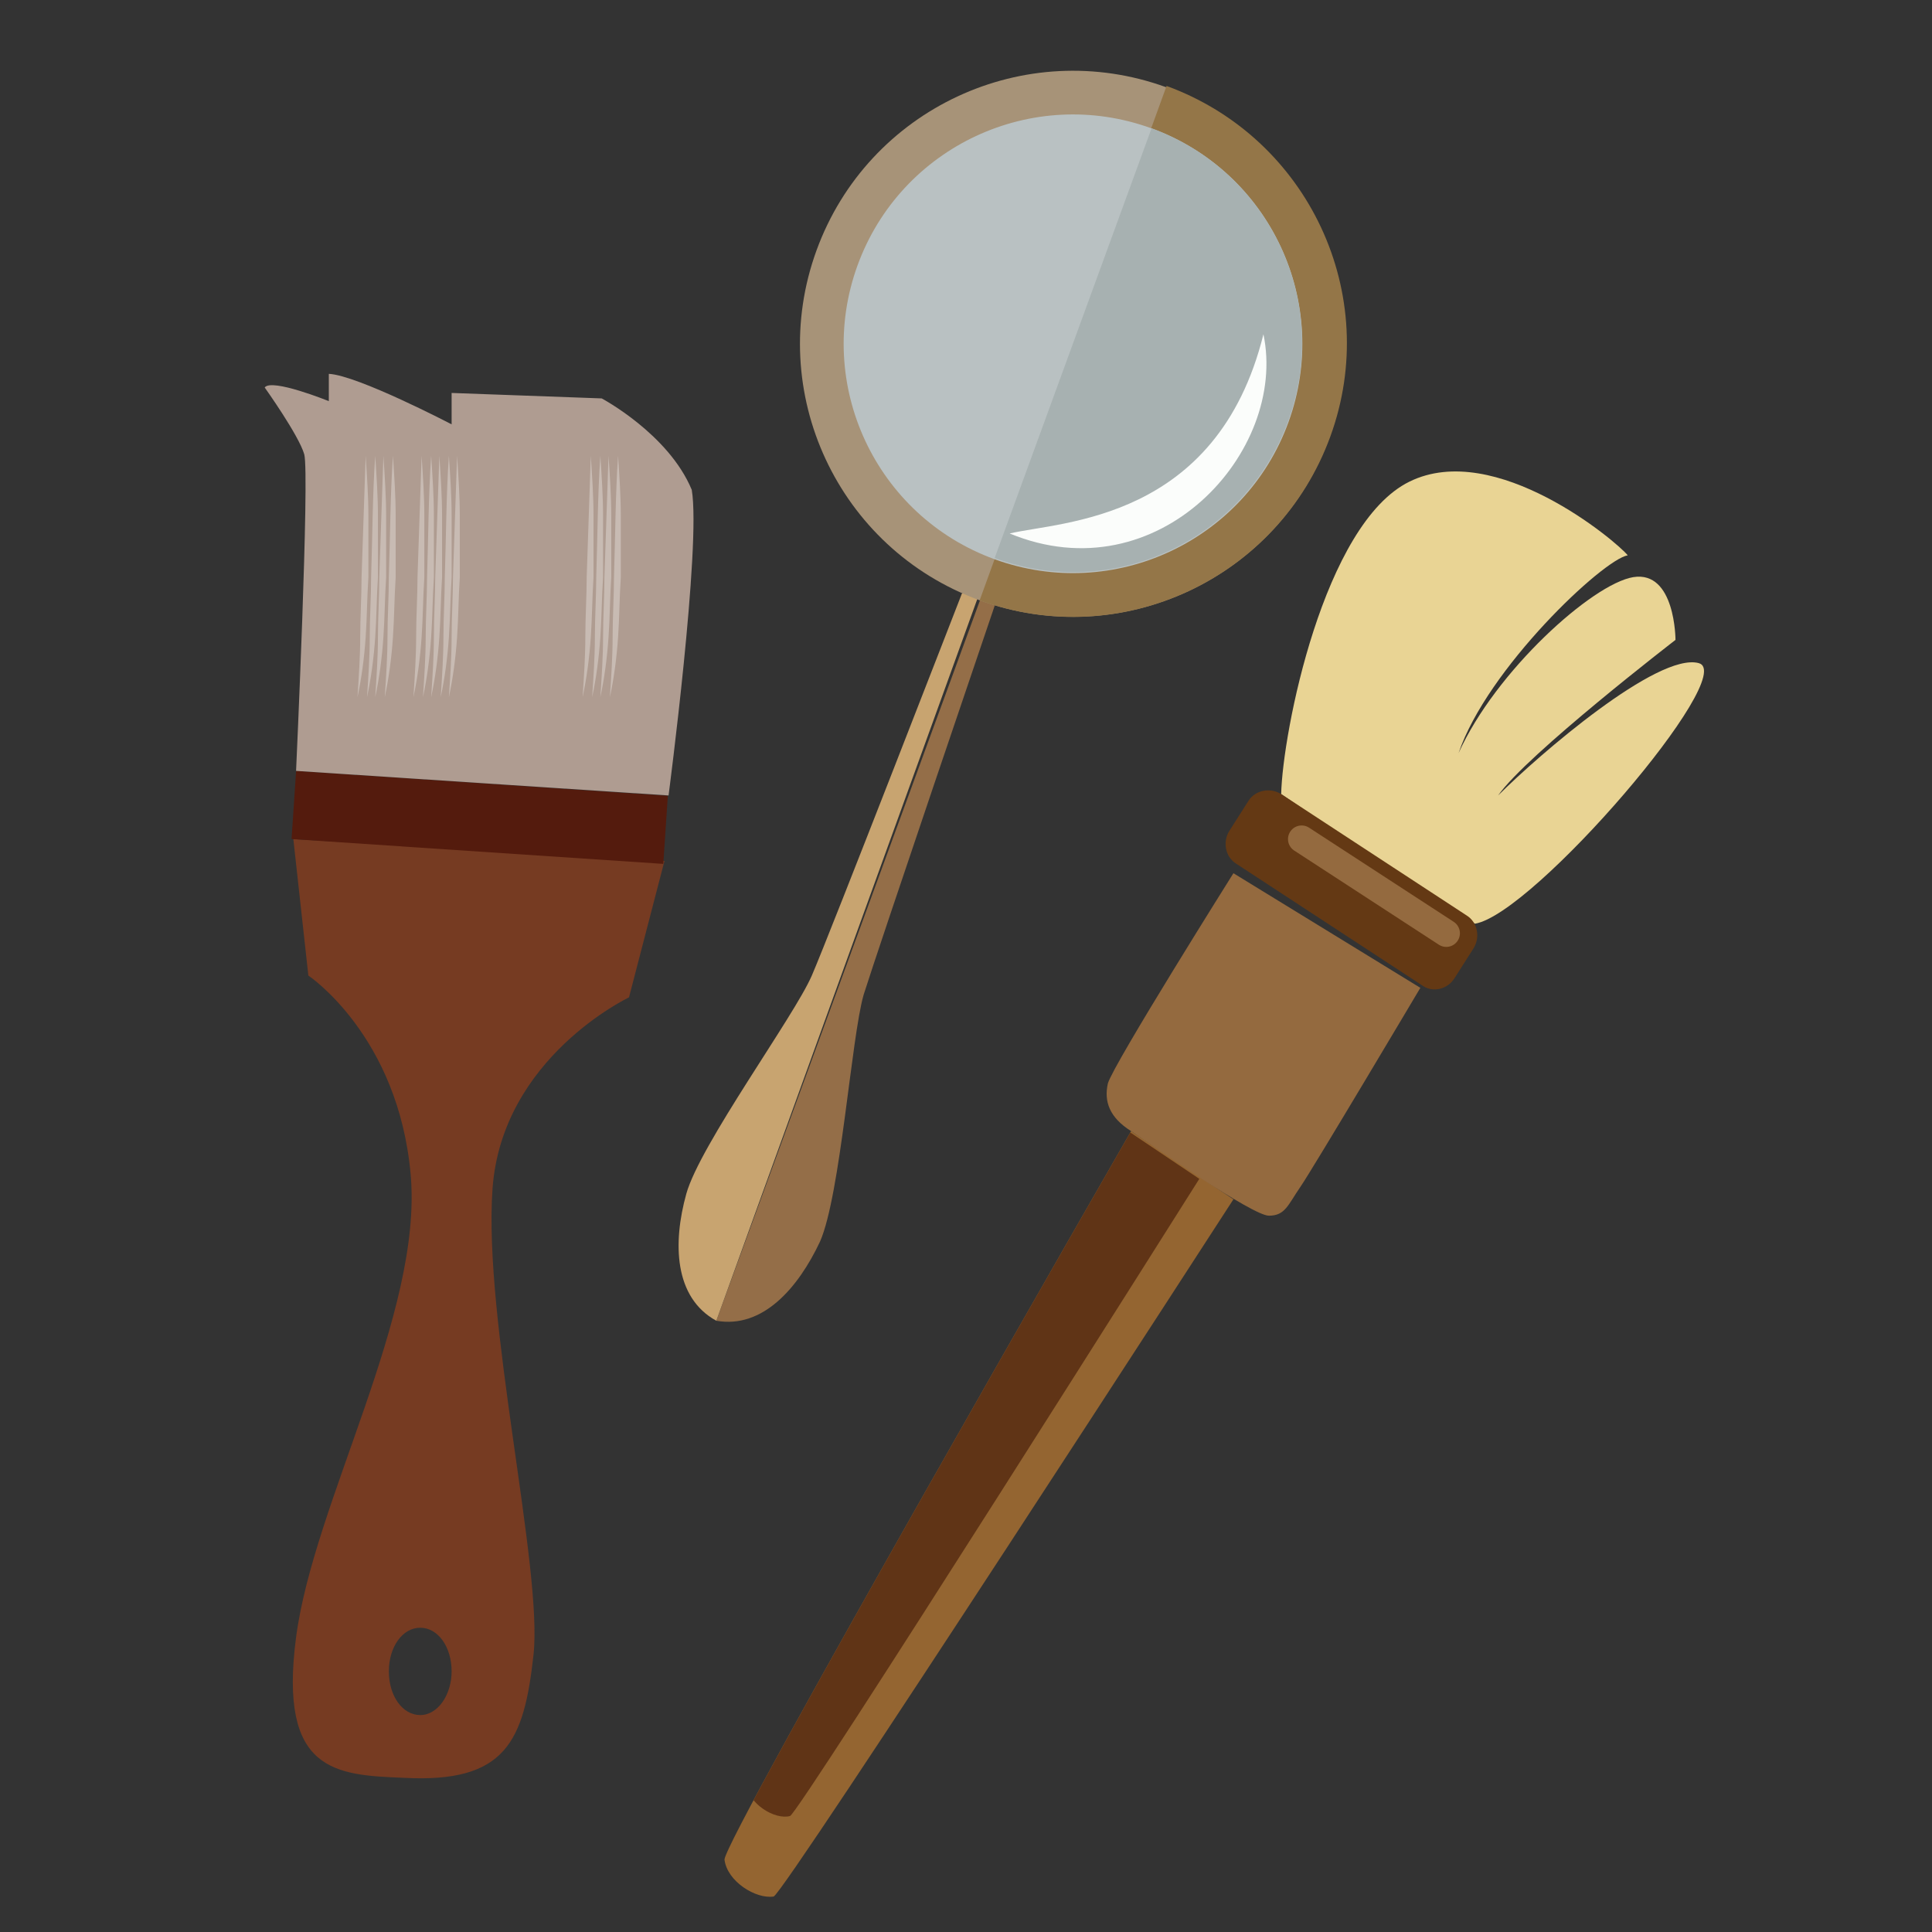 <?xml version="1.0" encoding="utf-8"?>
<!-- Generator: Adobe Illustrator 21.0.2, SVG Export Plug-In . SVG Version: 6.00 Build 0)  -->
<svg version="1.1" id="Layer_1" xmlns="http://www.w3.org/2000/svg" xmlns:xlink="http://www.w3.org/1999/xlink" x="0px" y="0px"
	 viewBox="0 0 141.6 141.6" style="enable-background:new 0 0 141.6 141.6;" xml:space="preserve">
<rect x="0" y="0" width="141.6" height="141.6" fill="#333333" stroke="none"/>
<style type="text/css">
	.st0{fill:#946E48;}
	.st1{fill:#C8A470;}
	.st2{fill:#A79378;}
	.st3{fill:#947648;}
	.st4{fill:#946531;}
	.st5{clip-path:url(#SVGID_2_);fill:#603416;}
	.st6{fill:#E9D494;}
	.st7{fill:#946A3F;}
	.st8{fill:#643914;}
	.st9{fill:none;stroke:#946A3F;stroke-width:2;stroke-linecap:round;stroke-miterlimit:10;}
	.st10{fill:#B9C1C2;}
	.st11{fill:#A7B1B1;}
	.st12{fill:#FBFDFB;}
	.st13{fill:#763B22;}
	.st14{fill:#541B0D;}
	.st15{fill:#AF9C91;}
	.st16{fill:#C8BBB3;}
</style>
<path class="st0" d="M72.9,44.4c0,0-8.6,25.3-9.6,28.5C62.4,76,61.6,87.6,60.1,91c-1.6,3.4-4.2,6.4-7.6,5.8l19.8-54.1L72.9,44.4z"/>
<path class="st1" d="M70.5,43.5c0,0-9.7,25-11,28c-1.3,3-8.2,12.4-9.2,16c-1,3.6-0.9,7.6,2.2,9.3l19.6-54.2L70.5,43.5z"/>
<ellipse transform="matrix(0.342 -0.94 0.94 0.342 28.073 90.462)" class="st2" cx="78.6" cy="25.2" rx="20" ry="20"/>
<path class="st3" d="M85.5,6.3c10.4,3.8,15.8,15.3,12,25.7c-3.8,10.4-15.3,15.8-25.7,12"/>
<path class="st4" d="M82.9,82.9c0,0-29.9,52-29.8,53.4c0.2,1.6,2.3,2.9,3.6,2.7c0.7-0.1,33.7-51.1,33.7-51.1L82.9,82.9z"/>
<g>
	<defs>
		<path id="SVGID_1_" d="M81.2,81.9c0,0-26.6,47.5-26.5,48.8c0.1,1.5,2.1,2.7,3.2,2.4c0.6-0.1,30-46.7,30-46.7L81.2,81.9z"/>
	</defs>
	<clipPath id="SVGID_2_">
		<use xlink:href="#SVGID_1_"  style="overflow:visible;"/>
	</clipPath>
	<path class="st5" d="M82.9,82.9c0,0-29.9,52-29.8,53.4c0.2,1.6,2.3,2.9,3.6,2.7c0.7-0.1,33.7-51.1,33.7-51.1L82.9,82.9z"/>
</g>
<path class="st6" d="M93.9,58.2c0.1-4.5,3.1-19.8,9.4-22.9c6.3-3.1,15.2,4.4,16,5.4C117.5,41,109,49,106.9,55.2
	c2.7-6,9.8-12.4,12.8-12.9c3.1-0.5,3.1,4.6,3.1,4.6s-10.9,8.4-13,11.4c3-3,11.7-10.5,14.7-9.7S112.4,67,108.1,67.7
	C104.1,65.2,93.9,58.2,93.9,58.2z"/>
<path class="st7" d="M90.4,64c0,0-8.8,14-9.2,15.4c-0.3,1.3,0.1,2.5,1.7,3.5c1.6,1.1,8.9,6.2,10.1,6.2c1.2,0,1.4-0.8,2.3-2.1
	c0.9-1.3,8.8-14.6,8.8-14.6L90.4,64z"/>
<path class="st8" d="M104.2,72.2l-13.6-8.9c-0.8-0.5-1-1.6-0.5-2.4l1.4-2.2c0.5-0.8,1.6-1,2.4-0.5l13.6,8.9c0.8,0.5,1,1.6,0.5,2.4
	l-1.4,2.2C106.1,72.5,105,72.8,104.2,72.2z"/>
<line class="st9" x1="95.4" y1="61.5" x2="106" y2="68.4"/>
<ellipse transform="matrix(0.342 -0.94 0.94 0.342 28.073 90.462)" class="st10" cx="78.6" cy="25.2" rx="16.8" ry="16.8"/>
<path class="st11" d="M84.4,9.4c8.7,3.2,13.2,12.8,10,21.5c-3.2,8.7-12.8,13.2-21.5,10"/>
<path class="st12" d="M74,39.1c3.8-0.9,15.2-0.9,18.6-14.6C94.4,33.1,84.9,43.6,74,39.1z"/>
<path class="st13" d="M21.5,61.5l1.1,10c0,0,6.6,4.4,7.5,14.6c0.9,10.2-7.1,24-8.4,33.9c-1.3,9.9,2.9,10.1,7.9,10.3
	c7.5,0.4,8.8-2.7,9.5-9c0.7-6.3-3.7-24.6-3-34.2c0.7-9.6,10-14,10-14l2.6-10L21.5,61.5z M30.8,125.7c-1.3,0-2.3-1.4-2.3-3.2
	c0-1.8,1-3.2,2.3-3.2c1.3,0,2.3,1.4,2.3,3.2C33.1,124.2,32.1,125.7,30.8,125.7z"/>
<rect x="21.5" y="57.4" transform="matrix(0.998 6.670649e-02 -6.670649e-02 0.998 4.074 -2.214)" class="st14" width="27.3" height="5"/>
<path class="st15" d="M49,58.3c0,0,2.4-18.3,1.7-22.4c-1.7-4.1-6.6-6.7-6.6-6.7l-11-0.4v2.3c0,0-6.9-3.6-9-3.7v2c0,0-4.2-1.7-4.7-1
	c0,0,2.5,3.5,2.9,4.9c0.4,1.5-0.6,23.2-0.6,23.2L49,58.3z"/>
<g>
	<path class="st16" d="M27.5,33.4c0.1,1.5,0.2,3,0.2,4.4c0,1.5,0,3,0,4.5c-0.1,1.5-0.1,3-0.2,4.4c-0.1,1.5-0.3,3-0.6,4.4
		c0.1-1.5,0.2-3,0.2-4.4c0-1.5,0.1-3,0.1-4.4C27.3,39.3,27.3,36.3,27.5,33.4z"/>
</g>
<g>
	<path class="st16" d="M28.1,33.4c0.1,1.5,0.2,3,0.2,4.4c0,1.5,0,3,0,4.5c-0.1,1.5-0.1,3-0.2,4.4c-0.1,1.5-0.3,3-0.6,4.4
		c0.1-1.5,0.2-3,0.2-4.4c0-1.5,0.1-3,0.1-4.4C27.9,39.3,28,36.3,28.1,33.4z"/>
</g>
<g>
	<path class="st16" d="M28.8,33.4c0.1,1.5,0.2,3,0.2,4.4c0,1.5,0,3,0,4.5c-0.1,1.5-0.1,3-0.2,4.4c-0.1,1.5-0.3,3-0.6,4.4
		c0.1-1.5,0.2-3,0.2-4.4c0-1.5,0.1-3,0.1-4.4C28.6,39.3,28.6,36.3,28.8,33.4z"/>
</g>
<g>
	<path class="st16" d="M26.8,33.4c0.1,1.5,0.2,3,0.2,4.4c0,1.5,0,3,0,4.5c-0.1,1.5-0.1,3-0.2,4.4c-0.1,1.5-0.3,3-0.6,4.4
		c0.1-1.5,0.2-3,0.2-4.4c0-1.5,0.1-3,0.1-4.4C26.6,39.3,26.7,36.3,26.8,33.4z"/>
</g>
<g>
	<path class="st16" d="M32.2,33.4c0.1,1.5,0.2,3,0.2,4.4c0,1.5,0,3,0,4.5c-0.1,1.5-0.1,3-0.2,4.4c-0.1,1.5-0.3,3-0.6,4.4
		c0.1-1.5,0.2-3,0.2-4.4c0-1.5,0.1-3,0.1-4.4C32,39.3,32.1,36.3,32.2,33.4z"/>
</g>
<g>
	<path class="st16" d="M32.9,33.4c0.1,1.5,0.2,3,0.2,4.4c0,1.5,0,3,0,4.5c-0.1,1.5-0.1,3-0.2,4.4c-0.1,1.5-0.3,3-0.6,4.4
		c0.1-1.5,0.2-3,0.2-4.4c0-1.5,0.1-3,0.1-4.4C32.7,39.3,32.7,36.3,32.9,33.4z"/>
</g>
<g>
	<path class="st16" d="M33.5,33.4c0.1,1.5,0.2,3,0.2,4.4c0,1.5,0,3,0,4.5c-0.1,1.5-0.1,3-0.2,4.4c-0.1,1.5-0.3,3-0.6,4.4
		c0.1-1.5,0.2-3,0.2-4.4c0-1.5,0.1-3,0.1-4.4C33.3,39.3,33.4,36.3,33.5,33.4z"/>
</g>
<g>
	<path class="st16" d="M31.6,33.4c0.1,1.5,0.2,3,0.2,4.4c0,1.5,0,3,0,4.5c-0.1,1.5-0.1,3-0.2,4.4c-0.1,1.5-0.3,3-0.6,4.4
		c0.1-1.5,0.2-3,0.2-4.4c0-1.5,0.1-3,0.1-4.4C31.4,39.3,31.4,36.3,31.6,33.4z"/>
</g>
<g>
	<path class="st16" d="M30.9,33.4c0.1,1.5,0.2,3,0.2,4.4c0,1.5,0,3,0,4.5c-0.1,1.5-0.1,3-0.2,4.4c-0.1,1.5-0.3,3-0.6,4.4
		c0.1-1.5,0.2-3,0.2-4.4c0-1.5,0.1-3,0.1-4.4C30.7,39.3,30.8,36.3,30.9,33.4z"/>
</g>
<g>
	<path class="st16" d="M44,33.4c0.1,1.5,0.2,3,0.2,4.4c0,1.5,0,3,0,4.5c-0.1,1.5-0.1,3-0.2,4.4c-0.1,1.5-0.3,3-0.6,4.4
		c0.1-1.5,0.2-3,0.2-4.4c0-1.5,0.1-3,0.1-4.4C43.8,39.3,43.8,36.3,44,33.4z"/>
</g>
<g>
	<path class="st16" d="M44.6,33.4c0.1,1.5,0.2,3,0.2,4.4c0,1.5,0,3,0,4.5c-0.1,1.5-0.1,3-0.2,4.4c-0.1,1.5-0.3,3-0.6,4.4
		c0.1-1.5,0.2-3,0.2-4.4c0-1.5,0.1-3,0.1-4.4C44.4,39.3,44.5,36.3,44.6,33.4z"/>
</g>
<g>
	<path class="st16" d="M45.3,33.4c0.1,1.5,0.2,3,0.2,4.4c0,1.5,0,3,0,4.5c-0.1,1.5-0.1,3-0.2,4.4c-0.1,1.5-0.3,3-0.6,4.4
		c0.1-1.5,0.2-3,0.2-4.4c0-1.5,0.1-3,0.1-4.4C45.1,39.3,45.1,36.3,45.3,33.4z"/>
</g>
<g>
	<path class="st16" d="M43.3,33.4c0.1,1.5,0.2,3,0.2,4.4c0,1.5,0,3,0,4.5c-0.1,1.5-0.1,3-0.2,4.4c-0.1,1.5-0.3,3-0.6,4.4
		c0.1-1.5,0.2-3,0.2-4.4c0-1.5,0.1-3,0.1-4.4C43.1,39.3,43.2,36.3,43.3,33.4z"/>
</g>
</svg>
